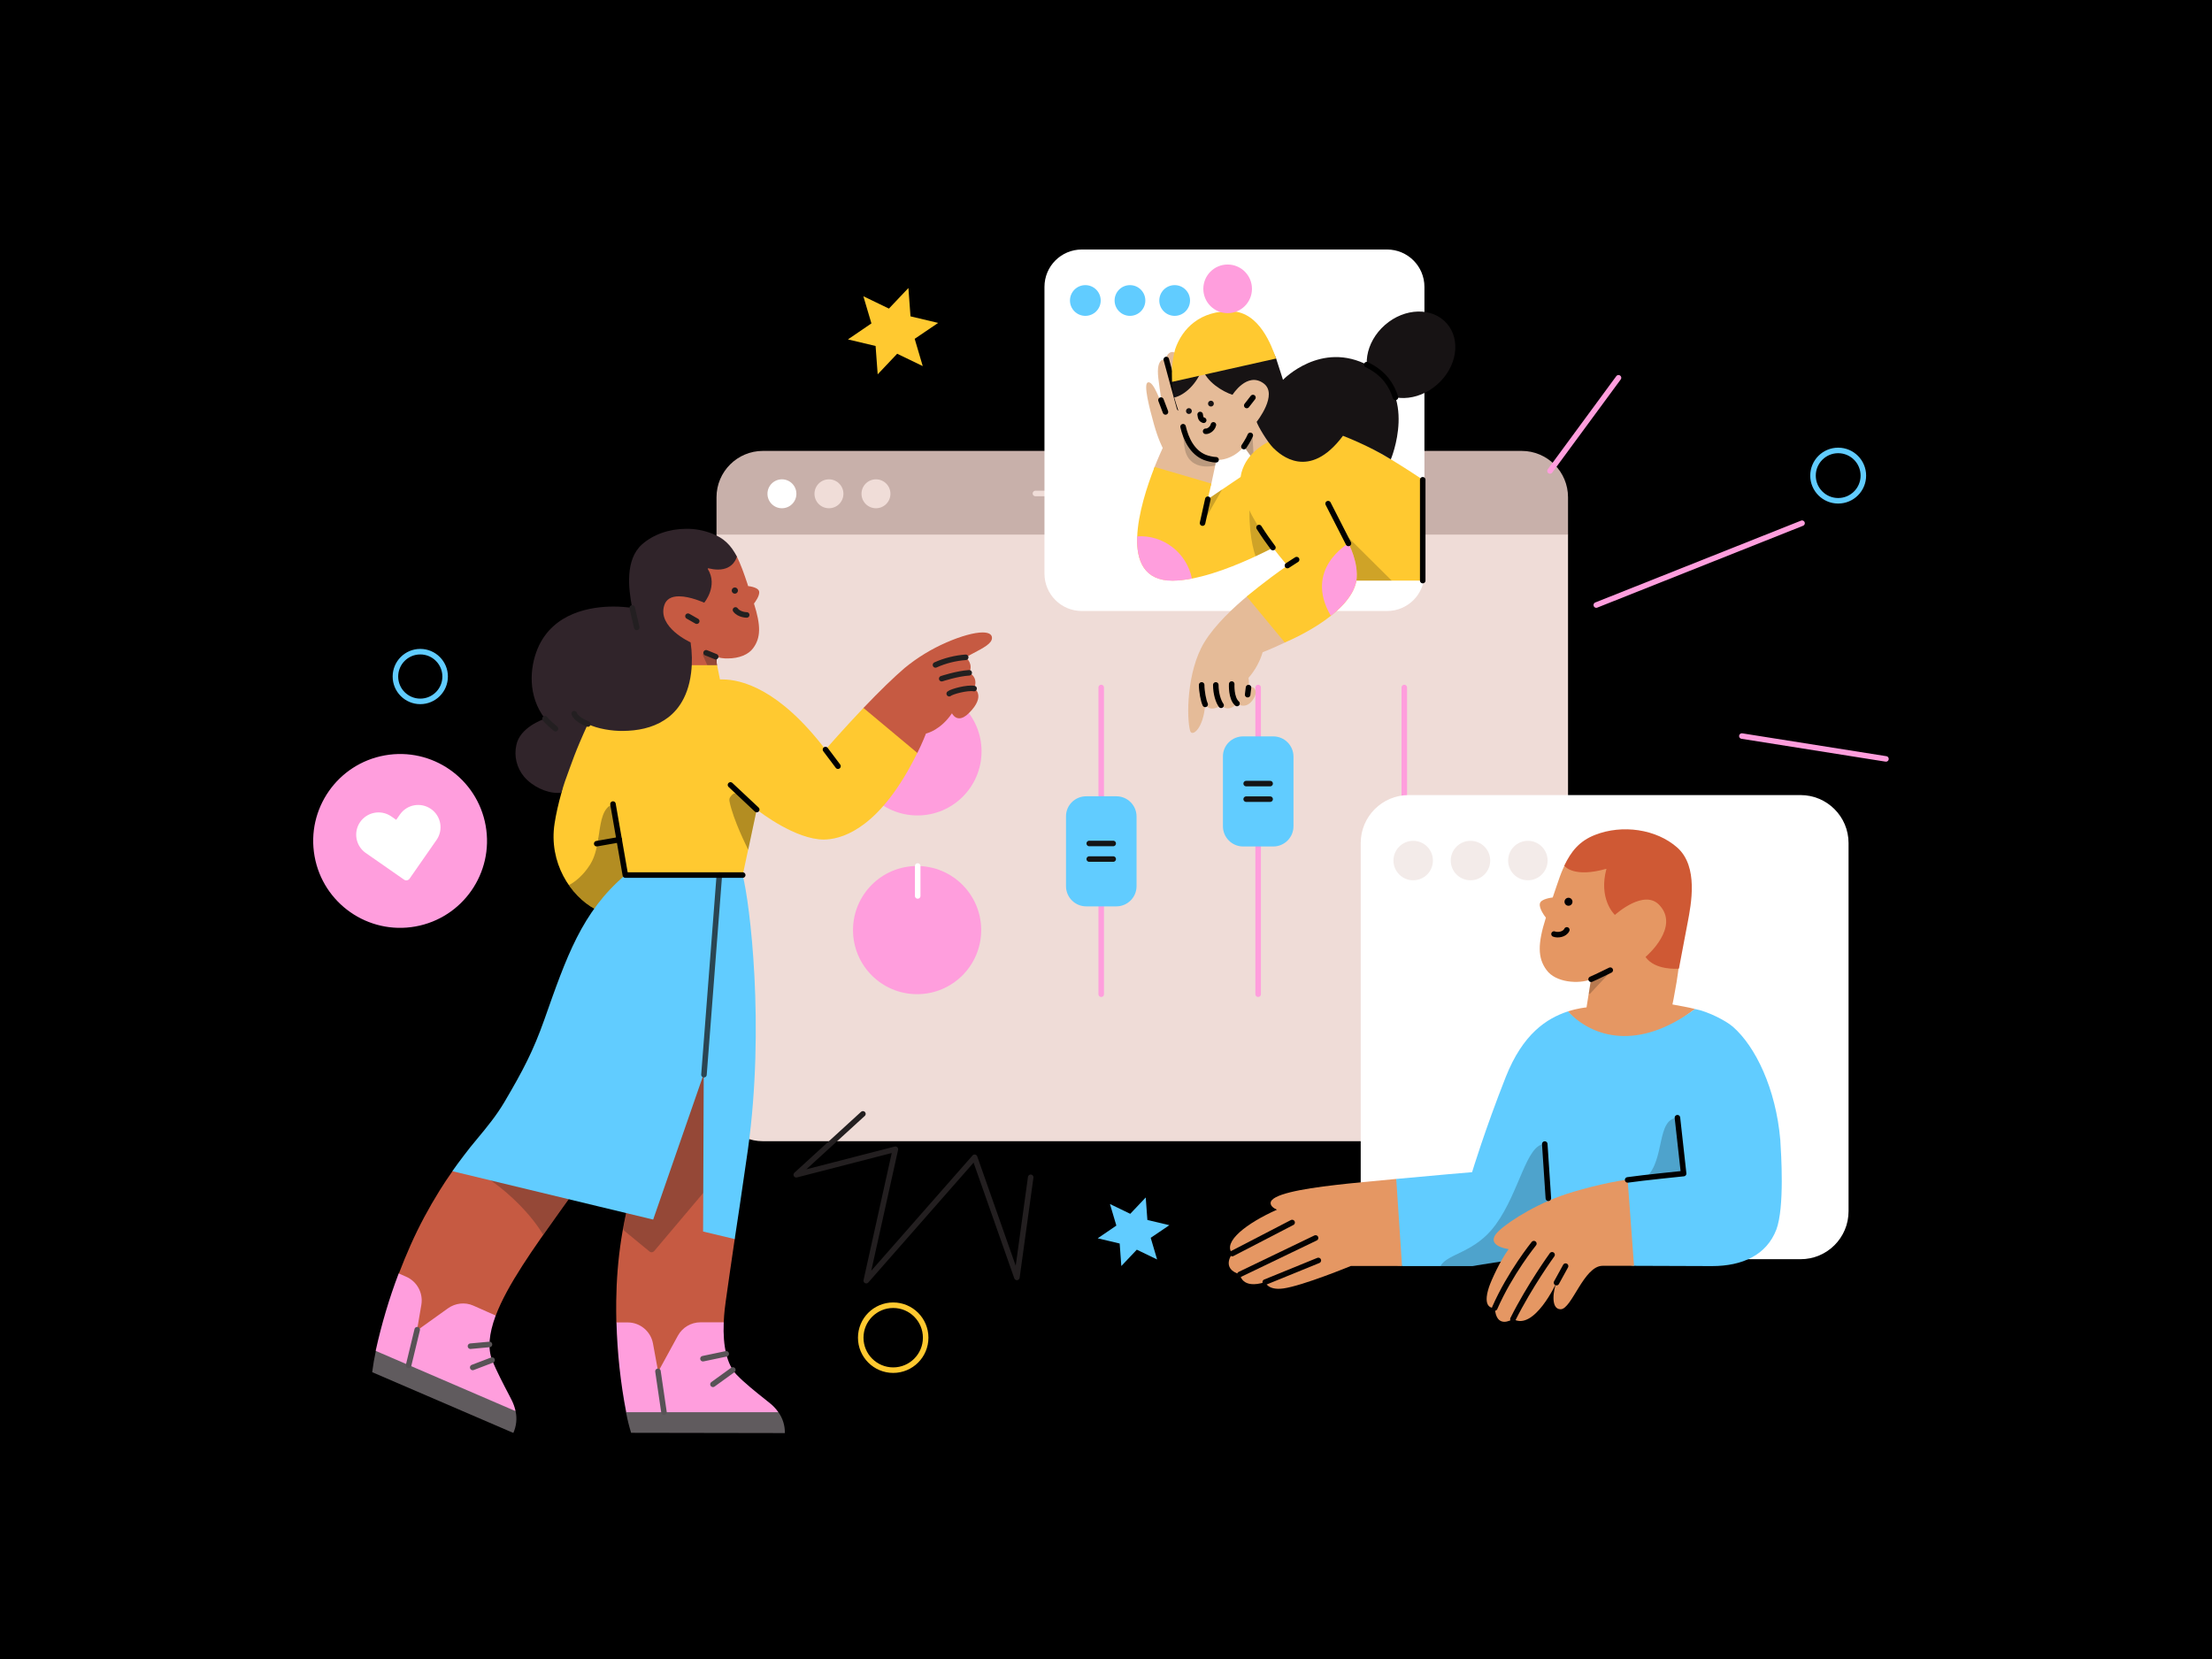 <svg xmlns="http://www.w3.org/2000/svg" height="1200" width="1600" version="1.1" xmlns:xlink="http://www.w3.org/1999/xlink" xmlns:svgjs="http://svgjs.com/svgjs"><rect fill="#00000000" width="1600" height="1200"></rect><g><path d="M646.08 991.07C659.04 991.07 669.56 980.55 669.56 967.59 669.56 954.62 659.04 944.1 646.08 944.1 633.11 944.1 622.59 954.62 622.59 967.59 622.59 980.55 633.11 991.07 646.08 991.07Z" stroke="#ffc930" stroke-width="4" stroke-linecap="round" stroke-linejoin="round" opacity="1" fill="none"></path></g><g><path d="M829.94 882.44L845.83 886.21 832.34 895.35 836.97 911.01 822.29 903.93 811.09 915.75 809.89 899.47 794 895.7 807.49 886.5 802.86 870.9 817.54 877.98 828.74 866.16 829.94 882.44Z" fill="#61ccff" opacity="1" stroke-width="4" stroke="none"></path></g><g><path d="M304 507.33C313.93 507.33 321.98 499.28 321.98 489.35 321.98 479.42 313.93 471.37 304 471.37 294.07 471.37 286.02 479.42 286.02 489.35 286.02 499.28 294.07 507.33 304 507.33Z" stroke="#61ccff" stroke-width="4" stroke-linecap="round" stroke-linejoin="round" opacity="1" fill="none"></path></g><g><path d="M1329.61 362.23C1339.67 362.23 1347.82 354.08 1347.82 344.02 1347.82 333.97 1339.67 325.81 1329.61 325.81 1319.55 325.81 1311.4 333.97 1311.4 344.02 1311.4 354.08 1319.55 362.23 1329.61 362.23Z" stroke="#61ccff" stroke-width="4" stroke-linecap="round" stroke-linejoin="round" opacity="1" fill="none"></path></g><g><path d="M658.59 228.82L678.6 233.57 661.62 245.08 667.44 264.8 648.95 255.87 634.85 270.77 633.34 250.26 613.34 245.51 630.32 233.93 624.49 214.29 642.98 223.21 657.08 208.32 658.59 228.82Z" fill="#ffc930" opacity="1" stroke-width="4" stroke="none"></path></g><g><path d="M551.84 336.91L1100.64 339.23C1119.18 339.23 1124.26 341.17 1124.26 359.71L1134.2 386.7V791.91C1134.2 810.44 1119.18 825.47 1100.64 825.47H551.84C533.3 825.47 518.27 810.44 518.27 791.91V386.7L527.32 359.71C527.32 341.17 533.3 336.91 551.84 336.91Z" fill="#efdcd7" opacity="1" stroke-width="4" stroke="none"></path><path d="M551.84 326.15H1100.64C1119.18 326.15 1134.2 341.17 1134.2 359.71V386.7H518.27V359.71C518.27 341.17 533.3 326.15 551.84 326.15Z" fill="#c8b0aa" opacity="1" stroke-width="4" stroke="none"></path><path d="M565.59 367.63C571.37 367.63 576.05 362.95 576.05 357.17 576.05 351.39 571.37 346.71 565.59 346.71 559.81 346.71 555.13 351.39 555.13 357.17 555.13 362.95 559.81 367.63 565.59 367.63Z" fill="#ffffff" opacity="1" stroke-width="4" stroke="none"></path><path d="M599.6 367.63C605.38 367.63 610.07 362.95 610.07 357.17 610.07 351.39 605.38 346.71 599.6 346.71 593.82 346.71 589.14 351.39 589.14 357.17 589.14 362.95 593.82 367.63 599.6 367.63Z" fill="#f0ddd8" opacity="1" stroke-width="4" stroke="none"></path><path d="M633.61 367.63C639.39 367.63 644.08 362.95 644.08 357.17 644.08 351.39 639.39 346.71 633.61 346.71 627.83 346.71 623.15 351.39 623.15 357.17 623.15 362.95 627.83 367.63 633.61 367.63Z" fill="#f0ddd8" opacity="1" stroke-width="4" stroke="none"></path><path d="M748.95 356.95H903.6" stroke="#f0ddd8" stroke-width="4" stroke-linecap="round" stroke-linejoin="round" opacity="1" fill="none"></path></g><g><path d="M796.54 497.3V719.12" stroke="#ff9edd" stroke-width="4" stroke-linecap="round" stroke-linejoin="round" opacity="1" fill="none"></path><path d="M785.71 575.97H807.46C815.6 575.97 822.1 582.56 822.1 590.62V640.96C822.1 649.1 815.52 655.6 807.46 655.6H785.71C777.57 655.6 771.07 649.02 771.07 640.96V590.62C770.98 582.47 777.57 575.97 785.71 575.97Z" fill="#61ccff" opacity="1" stroke-width="4" stroke="none"></path><path d="M805.21 610.11H787.88" stroke="#141515" stroke-width="4" stroke-linecap="round" stroke-linejoin="round" opacity="1" fill="none"></path><path d="M805.21 621.38H787.88" stroke="#141515" stroke-width="4" stroke-linecap="round" stroke-linejoin="round" opacity="1" fill="none"></path><path d="M910.05 497.3V719.12" stroke="#ff9edd" stroke-width="4" stroke-linecap="round" stroke-linejoin="round" opacity="1" fill="none"></path><path d="M899.22 532.65H920.97C929.11 532.65 935.61 539.23 935.61 547.29V597.64C935.61 605.78 929.03 612.28 920.97 612.28H899.22C891.08 612.28 884.58 605.69 884.58 597.64V547.29C884.49 539.15 891.08 532.65 899.22 532.65Z" fill="#61ccff" opacity="1" stroke-width="4" stroke="none"></path><path d="M918.72 566.79H901.39" stroke="#141515" stroke-width="4" stroke-linecap="round" stroke-linejoin="round" opacity="1" fill="none"></path><path d="M918.72 578.05H901.39" stroke="#141515" stroke-width="4" stroke-linecap="round" stroke-linejoin="round" opacity="1" fill="none"></path><path d="M1015.76 497.3V719.12" stroke="#ff9edd" stroke-width="4" stroke-linecap="round" stroke-linejoin="round" opacity="1" fill="none"></path><path d="M1004.93 614.1H1026.68C1034.82 614.1 1041.32 620.68 1041.32 628.74V679.08C1041.32 687.23 1034.74 693.73 1026.68 693.73H1004.93C996.79 693.73 990.29 687.14 990.29 679.08V628.74C990.2 620.6 996.79 614.1 1004.93 614.1Z" fill="#61ccff" opacity="1" stroke-width="4" stroke="none"></path><path d="M1024.43 648.24H1007.1" stroke="#141515" stroke-width="4" stroke-linecap="round" stroke-linejoin="round" opacity="1" fill="none"></path><path d="M1024.43 659.5H1007.1" stroke="#141515" stroke-width="4" stroke-linecap="round" stroke-linejoin="round" opacity="1" fill="none"></path><path d="M663.62 589.84C689.23 589.84 709.98 569.08 709.98 543.48 709.98 517.88 689.23 497.12 663.62 497.12 638.02 497.12 617.27 517.88 617.27 543.48 617.27 569.08 638.02 589.84 663.62 589.84Z" fill="#ff9edd" opacity="1" stroke-width="4" stroke="none"></path><path d="M663.62 498.16V519.83" stroke="#ffffff" stroke-width="4" stroke-linecap="round" stroke-linejoin="round" opacity="1" fill="none"></path><path d="M663.36 719.12C688.97 719.12 709.72 698.36 709.72 672.76 709.72 647.15 688.97 626.4 663.36 626.4 637.76 626.4 617.01 647.15 617.01 672.76 617.01 698.36 637.76 719.12 663.36 719.12Z" fill="#ff9edd" opacity="1" stroke-width="4" stroke="none"></path><path d="M663.8 626.4V648.06" stroke="#ffffff" stroke-width="4" stroke-linecap="round" stroke-linejoin="round" opacity="1" fill="none"></path></g><g><path d="M624.17 805.7L575.97 849.73 647.67 831.26 626.58 926.33 704.97 837.08 735.55 923.99 745.53 851.58" stroke="#231f20" stroke-width="4" stroke-linecap="round" stroke-linejoin="round" opacity="1" fill="none"></path></g><g><path d="M300.48 670.15C334.65 664.03 357.4 631.37 351.29 597.19 345.17 563.02 312.51 540.27 278.34 546.38 244.16 552.5 221.41 585.16 227.53 619.34 233.64 653.51 266.3 676.26 300.48 670.15Z" fill="#ff9edd" opacity="1" stroke-width="4" stroke="none"></path><path d="M311.75 585.16C304.4 580.04 294.37 581.83 289.25 589.18L286.58 593.01 282.75 590.34C275.34 585.42 265.35 587.4 260.34 594.82 255.56 602.01 257.29 611.68 264.26 616.77L268.1 619.44 292.27 636.28C293.55 637.17 295.36 636.85 296.25 635.57L313.09 611.39 315.76 607.56C320.8 600.32 319.1 590.27 311.75 585.16Z" fill="#ffffff" opacity="1" stroke-width="4" stroke="none"></path></g><g><path d="M1003.3 180.47H782.53C767.58 180.47 755.49 192.55 755.49 207.5V414.92C755.49 429.87 767.58 441.96 782.53 441.96H1003.3C1018.25 441.96 1030.33 429.87 1030.33 414.92V207.5C1030.33 192.55 1018.2 180.47 1003.3 180.47Z" fill="#ffffff" opacity="1" stroke-width="4" stroke="none"></path><path d="M785.06 228.47C791.2 228.47 796.17 223.5 796.17 217.36 796.17 211.22 791.2 206.24 785.06 206.24 778.92 206.24 773.94 211.22 773.94 217.36 773.94 223.5 778.92 228.47 785.06 228.47Z" fill="#61ccff" opacity="1" stroke-width="4" stroke="none"></path><path d="M817.34 228.47C823.48 228.47 828.45 223.5 828.45 217.36 828.45 211.22 823.48 206.24 817.34 206.24 811.2 206.24 806.22 211.22 806.22 217.36 806.22 223.5 811.2 228.47 817.34 228.47Z" fill="#61ccff" opacity="1" stroke-width="4" stroke="none"></path><path d="M849.66 228.47C855.8 228.47 860.78 223.5 860.78 217.36 860.78 211.22 855.8 206.24 849.66 206.24 843.52 206.24 838.55 211.22 838.55 217.36 838.55 223.5 843.52 228.47 849.66 228.47Z" fill="#61ccff" opacity="1" stroke-width="4" stroke="none"></path></g><g><path d="M882.62 307.37C881.34 284.98 878.65 271.55 874.94 271.55 870.46 271.55 869.83 281.14 869.83 281.14 869.83 281.14 865.35 255.56 860.23 254.28 855.24 253.06 854.47 261.95 854.47 261.95 849.74 249.1 842.96 256.2 843.6 260.03 843.6 260.03 835.92 257.47 837.84 273.47 839.12 284.28 840.4 290.74 840.4 290.74 839.76 293.3 834.64 274.75 830.17 276.66 827.03 278.01 831.25 294.64 834.64 306.73 837.84 318.24 841.04 324 841.04 324 841.04 324 837.78 330.97 834.52 339.29L875.84 351.51C879.8 333.91 883.13 316.13 882.62 307.37Z" fill="#e5bb98" opacity="1" stroke-width="4" stroke="none"></path><path d="M843.6 260.03L853.19 295.21" stroke="#000000" stroke-width="4" stroke-linecap="round" stroke-linejoin="round" opacity="1" fill="none"></path><path d="M839.76 289.39L843.02 297.97" stroke="#000000" stroke-width="4" stroke-linecap="round" stroke-linejoin="round" opacity="1" fill="none"></path><path d="M913.32 334.23L873.6 361.1C874.49 357.26 875.39 353.49 876.22 349.78L835.16 337.75C824.73 364.23 807.65 419.95 848.08 419.95 882.62 419.95 936.99 387.33 936.99 387.33L913.32 334.23Z" fill="#ffc930" opacity="1" stroke-width="4" stroke="none"></path><path d="M884.03 354L873.6 361.1 869.38 379.59 884.03 354Z" fill="#0f0d07" opacity="0.2" stroke-width="4" stroke="none"></path><path d="M822.55 387.97C821.85 405.56 827.54 420.08 848.08 420.08 852.81 420.01 857.54 419.37 862.15 418.48 858.31 399.48 841.04 386.69 822.55 387.97Z" fill="#ff9edd" opacity="1" stroke-width="4" stroke="none"></path><path d="M873.66 361.1L869.83 378.37" stroke="#000000" stroke-width="4" stroke-linecap="round" stroke-linejoin="round" opacity="1" fill="none"></path><path d="M882.62 307.37C881.34 284.98 858.89 276.73 855.82 288.56 855.56 303.15 855.18 316.84 857.29 325.98 861.19 341.4 878.97 336.79 878.97 336.79 881.47 324.51 883 313.89 882.62 307.37Z" fill="#151414" opacity="0.2" stroke-width="4" stroke="none"></path><path d="M911.15 305.71C911.15 305.71 925.8 284.15 914.79 276.22 902.96 267.65 891.13 284.02 891.13 284.02 880.89 279.54 875.26 264.96 871.42 254.72 863.81 270.01 859.65 283.64 849.36 286.84L849.16 286.9C851.34 294.58 854.22 302.06 855.75 308.65 857.8 317.6 865.35 329.5 873.79 331.87 884.15 334.81 894 330.08 899.76 323.04L906.93 332.96 921.32 322.98 921.64 322.78C915.63 316.64 912.04 308.78 911.15 305.71Z" fill="#e5bb98" opacity="1" stroke-width="4" stroke="none"></path><path d="M904.75 354.51C902.13 376.45 905.13 393.72 908.2 402.36 924.71 394.68 936.99 387.33 936.99 387.33L904.75 354.51Z" fill="#0f0d07" opacity="0.2" stroke-width="4" stroke="none"></path><path d="M899.7 322.98L906.93 332.96 905.9 313.38C903.34 318.56 899.7 322.98 899.7 322.98Z" fill="#151414" opacity="0.2" stroke-width="4" stroke="none"></path><path d="M871.04 464.73C858.31 485.83 858.18 519.29 860.87 528.69 862.15 533.17 870.46 527.41 871.74 509.5 875.58 515.9 883.26 510.14 883.26 510.14 889.02 515.9 894.77 508.86 894.77 508.86 894.77 508.86 900.47 513.47 905.65 506.94 910.76 500.55 907.57 495.43 903.09 497.35 903.47 495.05 903.47 492.62 903.09 490.31 907.76 484.94 911.28 478.61 913.32 471.76 913.32 471.76 918.63 469.84 930.15 464.41L902.83 430.63C892.92 438.82 878.59 452.12 871.04 464.73Z" fill="#e5bb98" opacity="1" stroke-width="4" stroke="none"></path><path d="M983.05 319.52C952.34 304.81 905.65 313.13 897.97 341.91 891.83 364.87 931.23 409.08 931.23 409.08 914.6 420.59 901.81 431.46 901.81 431.46L929.31 464.73C929.31 464.73 976.65 445.54 981.13 419.95H1030.57V347.99C1030.57 347.99 1002.94 329.05 983.05 319.52Z" fill="#ffc930" opacity="1" stroke-width="4" stroke="none"></path><path d="M971.08 384.64C982.47 404.09 981.57 415.98 981.13 419.95H1006.65L971.08 384.64Z" fill="#0f0d07" opacity="0.2" stroke-width="4" stroke="none"></path><path d="M1039.5 278.19C1053.81 265.68 1056.95 245.88 1046.53 233.97 1036.11 222.06 1016.07 222.54 1001.77 235.06 987.46 247.57 984.31 267.37 994.73 279.29 1005.15 291.2 1025.2 290.71 1039.5 278.19Z" fill="#171314" opacity="1" stroke-width="4" stroke="none"></path><path d="M990.08 264.51C955.54 245.96 928.03 274.75 928.03 274.75L923.11 259.46C923.11 259.46 913.19 232.72 888.95 235.02 855.69 238.22 847.31 259.27 847.82 276.28 848.14 281.65 848.2 283.38 849.36 287.54 856.9 285.81 865.8 277.75 869.76 266.24 872.19 276.02 884.67 283.45 891.51 285.56 891.51 285.56 902.06 268.67 913.9 277.24 924.9 285.17 908.97 305.13 908.97 305.13 909.87 308.2 916.78 319.78 920.93 323.94 926.05 329.05 946.9 347.99 971.4 315.24 971.4 315.24 989.44 321.95 1006.01 332.25 1006.07 332.32 1026.22 283.89 990.08 264.51Z" fill="#171314" opacity="1" stroke-width="4" stroke="none"></path><path d="M891.13 225.17C868.29 224.4 855.11 237.52 850 252.68 847.69 261.82 847.44 267.07 847.76 276.22L923.05 259.33C919.78 250.18 911.08 225.94 891.13 225.17Z" fill="#ffc930" opacity="1" stroke-width="4" stroke="none"></path><path d="M887.99 226.51C897.71 226.51 905.58 218.64 905.58 208.92 905.58 199.21 897.71 191.33 887.99 191.33 878.28 191.33 870.4 199.21 870.4 208.92 870.4 218.64 878.28 226.51 887.99 226.51Z" fill="#ff9edd" opacity="1" stroke-width="4" stroke="none"></path><path d="M975.37 393.08C975.37 393.08 942.75 411.51 962.64 445.47 971.66 438.31 979.46 429.61 981.13 419.95 983.05 407.16 975.37 393.08 975.37 393.08Z" fill="#ff9edd" opacity="1" stroke-width="4" stroke="none"></path><path d="M975.37 393.08L960.66 364.3" stroke="#000000" stroke-width="4" stroke-linecap="round" stroke-linejoin="round" opacity="1" fill="none"></path><path d="M910.7 381.57C914.09 386.94 917.54 391.87 920.74 396.09" stroke="#000000" stroke-width="4" stroke-linecap="round" stroke-linejoin="round" opacity="1" fill="none"></path><path d="M901.81 293.3L906.29 287.54" stroke="#000000" stroke-width="4" stroke-linecap="round" stroke-linejoin="round" opacity="1" fill="none"></path><path d="M899.76 323.04C899.76 323.04 903.09 318.11 904.37 314.92" stroke="#000000" stroke-width="4" stroke-linecap="round" stroke-linejoin="round" opacity="1" fill="none"></path><path d="M855.75 308.65C857.8 317.6 862.41 327.2 871.49 330.84 873.41 331.61 877.31 332.57 879.61 332.57" stroke="#000000" stroke-width="4" stroke-linecap="round" stroke-linejoin="round" opacity="1" fill="none"></path><path d="M1009.4 287.41C1006.59 278.58 1001.34 270.59 990.66 264.83 990.15 264.51 989.12 264 988.61 263.74" stroke="#000000" stroke-width="4" stroke-linecap="round" stroke-linejoin="round" opacity="1" fill="none"></path><path d="M931.23 409.08L937.89 404.79" stroke="#000000" stroke-width="4" stroke-linecap="round" stroke-linejoin="round" opacity="1" fill="none"></path><path d="M894.77 508.86C890.29 505.02 890.93 494.79 890.93 494.79" stroke="#000000" stroke-width="4" stroke-linecap="round" stroke-linejoin="round" opacity="1" fill="none"></path><path d="M883.26 510.14C881.34 507.58 879.42 501.83 879.42 495.43" stroke="#000000" stroke-width="4" stroke-linecap="round" stroke-linejoin="round" opacity="1" fill="none"></path><path d="M871.74 509.5C870.46 506.94 869.19 499.91 869.19 495.43" stroke="#000000" stroke-width="4" stroke-linecap="round" stroke-linejoin="round" opacity="1" fill="none"></path><path d="M903.09 497.35L902.45 502.47" stroke="#000000" stroke-width="4" stroke-linecap="round" stroke-linejoin="round" opacity="1" fill="none"></path><path d="M868.1 299.82L868.42 301.68C868.61 302.7 869.38 303.59 870.4 303.91L870.66 303.98" stroke="#000000" stroke-width="4" stroke-linecap="round" stroke-linejoin="round" opacity="1" fill="none"></path><path d="M872.06 311.97C873.47 312.17 876.86 310.69 877.69 307.3" stroke="#000000" stroke-width="4" stroke-linecap="round" stroke-linejoin="round" opacity="1" fill="none"></path><path d="M875.9 294.06C877.07 294.06 878.01 293.12 878.01 291.95 878.01 290.79 877.07 289.84 875.9 289.84 874.73 289.84 873.79 290.79 873.79 291.95 873.79 293.12 874.73 294.06 875.9 294.06Z" fill="#171314" opacity="1" stroke-width="4" stroke="none"></path><path d="M859.97 299.44C861.14 299.44 862.09 298.49 862.09 297.33 862.09 296.16 861.14 295.21 859.97 295.21 858.81 295.21 857.86 296.16 857.86 297.33 857.86 298.49 858.81 299.44 859.97 299.44Z" fill="#171314" opacity="1" stroke-width="4" stroke="none"></path><path d="M1029.1 347.03V419.95" stroke="#000000" stroke-width="4" stroke-linecap="round" stroke-linejoin="round" opacity="1" fill="none"></path></g><g><path d="M1302.4 575.1H1018.96C999.76 575.1 984.24 590.62 984.24 609.81L984.24 876.11C984.24 895.31 999.76 910.82 1018.96 910.82H1302.4C1321.59 910.82 1337.11 895.31 1337.11 876.11L1337.11 609.81C1337.11 590.62 1321.53 575.1 1302.4 575.1Z" fill="#ffffff" opacity="1" stroke-width="4" stroke="none"></path><path d="M1022.2 636.73C1030.08 636.73 1036.47 630.35 1036.47 622.46 1036.47 614.58 1030.08 608.19 1022.2 608.19 1014.31 608.19 1007.93 614.58 1007.93 622.46 1007.93 630.35 1014.31 636.73 1022.2 636.73Z" fill="#f3ebe9" opacity="1" stroke-width="4" stroke="none"></path><path d="M1063.64 636.73C1071.53 636.73 1077.91 630.35 1077.91 622.46 1077.91 614.58 1071.53 608.19 1063.64 608.19 1055.76 608.19 1049.37 614.58 1049.37 622.46 1049.37 630.35 1055.76 636.73 1063.64 636.73Z" fill="#f3ebe9" opacity="1" stroke-width="4" stroke="none"></path><path d="M1105.15 636.73C1113.03 636.73 1119.42 630.35 1119.42 622.46 1119.42 614.58 1113.03 608.19 1105.15 608.19 1097.26 608.19 1090.88 614.58 1090.88 622.46 1090.88 630.35 1097.26 636.73 1105.15 636.73Z" fill="#f3ebe9" opacity="1" stroke-width="4" stroke="none"></path></g><g><path d="M1009.94 852.76C993.19 854.36 976.73 855.85 966.65 857.05 940.32 860.04 919.07 864.13 919.07 870.22 919.07 872.11 920.87 873.81 923.66 875 901.92 884.68 884.06 898.25 891.34 906.72 891.34 906.72 882.76 917.7 896.93 921.79 896.93 921.79 897.93 932.86 915.18 927.37 915.18 927.37 916.88 933.56 928.35 931.96 942.51 929.96 977.13 915.7 977.13 915.7H1009.34L1014.13 915.8 1023.81 881.39 1009.94 852.76Z" fill="#e59763" opacity="1" stroke-width="4" stroke="none"></path><path d="M1226 729.87C1226 729.87 1226.1 729.87 1226.2 729.87 1220.71 728.47 1215.13 727.58 1209.84 726.58 1209.74 726.58 1209.74 726.48 1209.74 726.48 1209.94 725.68 1211.14 719.6 1211.63 716.5 1214.83 700.14 1216.12 680.39 1217.72 672.61 1220.21 659.05 1225.8 632.22 1210.54 618.55 1195.28 604.99 1170.54 601.59 1150.99 609.27 1132.63 616.46 1130.84 626.73 1123.16 649.07 1123.16 649.07 1123.16 649.17 1123.06 649.17 1122.36 649.27 1114.58 650.17 1113.88 653.46 1112.88 656.95 1117.67 663.14 1118.17 663.74V663.84C1112.19 682.59 1112.19 692.86 1118.57 701.54 1125.25 710.92 1142.11 711.82 1150.69 708.42 1150.79 708.42 1150.79 708.42 1150.79 708.52L1147.6 728.57C1147.6 728.57 1147.6 728.67 1147.5 728.67 1146.8 728.77 1141.21 729.27 1134.13 731.57 1134.03 731.57 1134.03 731.67 1134.13 731.77 1143.61 741.84 1156.67 757 1173.73 757.2 1188.79 757.3 1206.95 744.03 1226 729.87Z" fill="#e59763" opacity="1" stroke-width="4" stroke="none"></path><path d="M1287.74 824.63C1284.55 787.42 1269.79 757 1253.53 742.74 1248.54 738.35 1235.57 731.67 1226.2 729.87 1226.2 729.87 1226.1 729.87 1226 729.87 1184.9 760.39 1151.79 750.52 1134.13 731.57 1118.67 736.65 1101.51 747.82 1089.14 779.05 1073.98 817.45 1064.8 847.87 1064.8 847.87 1064.8 847.87 1037.17 850.17 1009.94 852.76L1014.13 915.8H1065C1065 915.8 1094.33 910.81 1114.68 908.72 1127.75 907.42 1180.91 915.4 1182.01 915.6L1238.27 915.8C1260.51 915.8 1277.77 907.72 1284.85 889.47 1290.93 873.31 1288.34 834.21 1287.74 824.63Z" fill="#61ccff" opacity="1" stroke-width="4" stroke="none"></path><path d="M1165.25 702.55L1150.09 718.81C1149.79 719.11 1149.19 718.91 1149.29 718.41L1150.79 708.63C1150.79 708.43 1150.89 708.33 1151.09 708.23 1156.57 706.14 1160.56 703.95 1164.75 701.75 1165.15 701.55 1165.55 702.15 1165.25 702.55Z" fill="#030202" opacity="0.2" stroke-width="4" stroke="none"></path><path d="M1213.33 613.16C1198.07 599.6 1173.33 596.21 1153.78 603.89 1142.41 608.28 1136.32 615.96 1131.54 626.13V626.23C1132.03 626.93 1138.72 635.01 1161.86 628.43 1161.96 628.43 1161.96 628.43 1161.96 628.53 1156.27 649.87 1167.15 660.84 1168.04 661.74H1168.14C1169.44 660.64 1189.49 642.89 1200.36 654.76 1215.03 670.52 1191.68 690.97 1190.29 692.17V692.26C1197.17 701.94 1213.13 700.74 1214.33 700.64 1214.33 700.64 1214.43 700.64 1214.43 700.54 1216.92 686.98 1219.71 673.01 1220.71 667.43 1223.3 653.76 1228.59 626.93 1213.33 613.16Z" fill="#cf5934" opacity="1" stroke-width="4" stroke="none"></path><path d="M1134.53 655.16C1136.12 655.16 1137.42 653.87 1137.42 652.27 1137.42 650.67 1136.12 649.37 1134.53 649.37 1132.93 649.37 1131.64 650.67 1131.64 652.27 1131.64 653.87 1132.93 655.16 1134.53 655.16Z" fill="#010005" opacity="1" stroke-width="4" stroke="none"></path><path d="M1081.96 885.69C1067.1 906.33 1046.95 906.63 1042.06 915.61 1042.06 915.71 1042.06 915.81 1042.16 915.81H1064.9C1065.2 915.81 1094.33 910.82 1114.58 908.73 1114.58 908.73 1114.58 908.73 1114.68 908.73L1122.06 899.95C1122.06 899.95 1122.06 899.95 1122.06 899.85L1117.37 827.63C1117.37 827.53 1117.27 827.53 1117.27 827.53 1104.01 827.73 1099.22 861.85 1081.96 885.69Z" fill="#000000" opacity="0.2" stroke-width="4" stroke="none"></path><path d="M1128.74 865.13C1106.4 873.21 1086.65 886.77 1082.16 892.46 1075.78 900.64 1088.44 903.13 1090.84 903.43 1091.04 903.43 1091.14 903.63 1091.04 903.83 1085.05 912.01 1078.77 925.88 1077.07 930.86 1071.99 946.12 1079.47 946.22 1080.96 946.02 1081.06 946.02 1081.26 946.12 1081.26 946.22 1082.26 961.19 1093.03 954.9 1094.33 954.1 1094.43 954.1 1094.53 954.1 1094.53 954.1 1109.69 962.98 1125.85 927.77 1125.85 927.77 1123.86 931.86 1121.06 947.02 1128.84 947.02 1136.92 947.02 1145.6 915.6 1159.17 915.6H1181.71C1181.81 915.6 1182.01 915.5 1181.91 915.3L1177.32 853.46C1177.32 853.36 1177.22 853.26 1177.02 853.26 1161.86 855.25 1139.52 861.14 1128.74 865.13Z" fill="#e59763" opacity="1" stroke-width="4" stroke="none"></path><path d="M1190.79 851.96C1205.75 850.76 1205.55 849.57 1217.72 848.87 1217.82 848.87 1217.82 848.77 1217.82 848.77L1213.43 808.57C1213.43 808.47 1213.33 808.47 1213.33 808.47 1197.87 809.57 1204.65 838.5 1190.69 851.76 1190.59 851.86 1190.69 851.96 1190.79 851.96Z" fill="#000000" opacity="0.2" stroke-width="4" stroke="none"></path><path d="M1133.33 672.62C1131.64 676.12 1126.55 676.61 1124.06 675.62" stroke="#030202" stroke-width="4" stroke-linecap="round" stroke-linejoin="round" opacity="1" fill="none"></path><path d="M1164.75 701.74C1164.75 701.74 1155.08 706.53 1150.89 708.32" stroke="#030202" stroke-width="4" stroke-linecap="round" stroke-linejoin="round" opacity="1" fill="none"></path><path d="M1117.37 827.53L1119.97 866.73" stroke="#000000" stroke-width="4" stroke-linecap="round" stroke-linejoin="round" opacity="1" fill="none"></path><path d="M1081.16 946.13C1092.24 920.8 1109.49 899.55 1109.49 899.55" stroke="#030202" stroke-width="4" stroke-linecap="round" stroke-linejoin="round" opacity="1" fill="none"></path><path d="M1094.33 954.2C1106.5 929.87 1122.66 907.62 1122.66 907.62" stroke="#030202" stroke-width="4" stroke-linecap="round" stroke-linejoin="round" opacity="1" fill="none"></path><path d="M1125.85 927.78L1132.43 915.81" stroke="#030202" stroke-width="4" stroke-linecap="round" stroke-linejoin="round" opacity="1" fill="none"></path><path d="M891.34 906.72L934.63 884.28" stroke="#030202" stroke-width="4" stroke-linecap="round" stroke-linejoin="round" opacity="1" fill="none"></path><path d="M896.83 921.79L951.59 895.45" stroke="#030202" stroke-width="4" stroke-linecap="round" stroke-linejoin="round" opacity="1" fill="none"></path><path d="M915.18 927.37L953.59 911.71" stroke="#030202" stroke-width="4" stroke-linecap="round" stroke-linejoin="round" opacity="1" fill="none"></path><path d="M1177.32 853.46C1188.39 851.86 1217.82 848.87 1217.82 848.87L1213.33 808.47" stroke="#000000" stroke-width="4" stroke-linecap="round" stroke-linejoin="round" opacity="1" fill="none"></path></g><g><path d="M358.57 951.67C366.7 929.7 386.69 901.85 404.41 877.08 407.21 873.1 410.1 869.21 412.82 865.33L413 865.15 330.99 845.34 327.28 847.15C323.67 852.22 320.86 856.56 317.97 861.17 310.1 873.83 303.05 886.94 296.99 900.59 294.01 907.37 291.21 914.06 288.49 921.2L294.91 971.29 358.57 951.67Z" fill="#c65a42" opacity="1" stroke-width="4" stroke="none"></path><path d="M393.11 892.9C396.9 887.57 400.7 882.23 404.41 876.99 407.21 873.01 408.48 871.29 411.28 867.41L412.91 865.05 339.58 843.72 339.4 844.08C354.77 852.4 368.6 863.34 380.27 876.27 388.77 885.76 392.65 892.81 392.74 892.9L392.92 893.17 393.11 892.9Z" fill="#222020" opacity="0.3" stroke-width="4" stroke="none"></path><path d="M517.7 475C520.5 475.9 523.49 476.35 526.47 476.26 534.61 476.26 541.48 473.46 544.82 468.76 550.34 461.25 550.43 452.48 545.37 436.57 545.91 435.85 549.8 430.87 549.07 427.71 548.62 425.9 545.91 424.54 541.12 423.91L540.67 422.37C538.13 414.78 535.78 408.09 532.98 402.57 529 394.8 517.43 396.79 508.39 393.35 502.42 391 502.78 390.73 496.45 390.82 484.25 390.82 479.45 388.56 471.41 395.79 458.57 407.37 460.38 426.71 462.64 438.56L464.72 440.1C465.8 447.06 463.72 469.66 466.52 483.59V483.77L516.89 486.57 518.69 481.15 517.7 475Z" fill="#c65a42" opacity="1" stroke-width="4" stroke="none"></path><path d="M517.7 475L510.74 472.19C510.47 472.1 510.29 472.01 510.01 472.01 509.47 472.01 508.93 472.28 508.66 472.74 508.39 473.19 508.3 473.73 508.57 474.27L513.18 484.76 518.69 481.15 517.7 475Z" fill="#222020" opacity="0.3" stroke-width="4" stroke="none"></path><path d="M523.49 956.65C523.76 949.68 524.57 943.9 524.93 941.37 526.65 929.25 528.73 914.42 531.44 896.25L514.08 747.97 454.14 871.47C452.6 878.35 450.25 890.28 449.34 896.52 447.08 911.26 445.91 926.09 445.73 941 445.73 946.07 445.64 951.22 445.82 956.47L475.11 1008.37 523.49 956.65Z" fill="#c65a42" opacity="1" stroke-width="4" stroke="none"></path><path d="M520.41 847.69L514.53 756.74C514.35 754.38 511.19 753.75 510.19 755.83L454.23 871.29C454.14 871.47 454.05 871.66 454.05 871.84 453.68 873.46 453.32 875.36 452.96 877.44 452.24 880.88 451.51 884.77 450.88 888.2 450.7 889.02 451.06 889.83 451.7 890.37L469.87 905.29C470.86 906.1 472.31 905.92 473.12 905.02L520.05 849.41C520.32 848.87 520.5 848.24 520.41 847.69Z" fill="#222020" opacity="0.3" stroke-width="4" stroke="none"></path><path d="M562.55 1022.38L563 1021.48C561.28 1019.03 559.38 1016.95 557.12 1015.15 555.95 1014.24 554.59 1013.07 552.96 1011.8 546.81 1006.92 538.4 1000.23 532.71 994.26 525.93 987.03 522.76 974 523.49 956.64V956.46H506.67C499.89 956.46 493.65 960.16 490.39 966.04L476.2 992C476.11 992.09 476.02 992.09 476.02 992L472.31 971.74C470.68 962.97 463 956.55 454.05 956.55H445.91V956.73C446.54 978.61 448.8 1000.14 452.96 1021.57 452.96 1021.57 452.96 1021.57 452.96 1021.66L453.59 1022.38H453.68 562.55Z" fill="#ff9edd" opacity="1" stroke-width="4" stroke="none"></path><path d="M663.54 544.62C667.43 536.84 669.42 531.42 669.78 530.6 670.87 530.33 680.36 527.98 688.59 515.96 689.04 516.86 690.76 519.57 693.83 519.57 696 519.57 698.35 518.31 700.97 515.68 707.21 509.45 708.03 505.02 707.57 502.39 707.3 500.49 706.22 498.96 704.59 498.05 705.77 495.16 705.86 492.63 704.86 490.46 704.14 488.83 702.78 487.47 701.06 486.66 704.05 480.51 699.62 476.35 698.53 475.45 700.16 474.64 701.61 473.82 703.05 473.01 711.82 468.4 717.52 465.41 717.52 461.43 717.52 459.63 716.34 457.46 710.74 457.46 704.68 457.46 694.92 460.17 684.61 464.69 673.76 469.39 663.54 475.63 654.41 483.13 646.36 490.01 636.51 499.59 624.57 512.07L624.66 513.88 661.55 545.25 663.54 544.62Z" fill="#c65a42" opacity="1" stroke-width="4" stroke="none"></path><path d="M430.72 657.73C440.75 642.72 451.6 634.94 452.42 634.31L536.96 633.68 537.23 632.96 547.36 585.58C550.07 587.66 575.48 607.28 596 607.28 596.63 607.28 597.27 607.28 597.9 607.19 611.28 606.37 637.59 597.24 663.45 544.71L663.54 544.62 624.57 512.07 624.48 512.16C610.47 526.9 598.53 540.55 597.09 542.18 563.45 498.05 535.96 491.45 522.58 491.45 522.22 491.45 521.86 491.45 521.59 491.45H521.04C520.95 491.45 520.86 491.45 520.77 491.45L518.69 481.15H465.08C465.08 481.15 466.25 487.02 466.52 488.29 464.53 488.56 447.9 491.45 436.41 504.11 431.35 509.54 413.72 516.68 406.76 534.58 402.51 545.25 408.93 563.42 406.13 573.37 403.86 581.42 402.15 589.01 401.15 595.61 396.72 623.82 412.64 648.15 430.54 657.64L430.72 657.73Z" fill="#ffc930" opacity="1" stroke-width="4" stroke="none"></path><path d="M452.42 634.31L452.33 632.96 443.38 581.6C436.05 584.22 434.7 593.44 433.25 603.3 432.07 610.98 430.9 618.85 427.01 625.09 419.87 636.57 411.46 640.19 411.46 640.19 416.7 647.69 423.39 653.84 430.45 657.55 430.45 657.55 452.24 634.4 452.42 634.31Z" fill="#000000" opacity="0.3" stroke-width="4" stroke="none"></path><path d="M403.59 573.55C404.95 573.55 406.03 573.37 406.03 573.37 406.03 573.37 408.02 566.95 408.57 565.41 413.99 550.59 415.71 544.53 425.2 523.73 432.26 527.17 442.65 528.8 450.52 528.7 461.1 528.61 471.59 526.63 480.45 520.93 487.95 516.23 497.45 506.55 499.89 486.66 500.79 479.34 500.61 471.92 499.53 464.69L499.44 464.6C499.44 464.6 475.2 453.66 480.54 437.66 481.89 433.5 485.51 431.33 491.12 431.33 499.34 431.33 509.38 435.94 509.38 435.94 509.47 435.85 519.51 423.82 512 411.62 511.82 411.34 512.09 410.98 512.36 411.07 514.72 411.62 516.98 411.98 519.42 411.98 530.9 411.98 532.98 402.66 532.98 402.66V402.57C528.64 394.07 523.21 389.01 514.99 385.94 509.02 383.59 502.69 382.41 496.36 382.5 484.15 382.5 472.49 386.57 464.35 393.8 452.15 404.83 454.5 425.27 457.21 439.46L457.3 439.73C452.78 439.1 448.26 438.74 443.74 438.74 428.01 438.74 399.98 442.72 388.86 469.21 383.16 482.95 381.53 503.39 394.19 519.84 392.02 520.57 376.02 526.35 373.48 538.92 371.68 546.97 373.76 555.38 379 561.71 384.97 568.76 394.82 573.55 403.59 573.55Z" fill="#30242a" opacity="1" stroke-width="4" stroke="none"></path><path d="M531.44 896.25C532.62 888.29 533.79 880.43 534.97 872.83 537.5 855.65 539.85 839.74 541.03 831.24 553.32 742 542.47 653.57 537.23 633.14V632.96H452.33 452.24C420.77 659.72 409.74 692.18 393.65 737.75 385.69 760.17 378.37 774.19 364.9 797.06 359.02 807.01 352.15 815.33 345.46 823.37 341.84 827.71 338.49 831.78 335.42 835.94 332.35 840.01 329.63 843.63 327.19 847.15L472.4 882.14C472.49 882.14 472.49 882.14 472.49 882.05L508.84 777.35C508.84 777.26 509.02 777.26 509.02 777.35L508.57 890.73C508.57 890.82 508.57 890.82 508.66 890.82L531.44 896.25Z" fill="#61ccff" opacity="1" stroke-width="4" stroke="none"></path><path d="M509.2 777.35L520.32 632.96" stroke="#2a4552" stroke-width="4" stroke-linecap="round" stroke-linejoin="round" opacity="1" fill="none"></path><path d="M567.7 1036.58V1036.39C567.79 1031.06 566.16 1025.91 563.09 1021.57L563 1021.48H452.87V1021.66C453.77 1026.63 455.04 1031.6 456.49 1036.39L567.7 1036.58Z" fill="#605b5e" opacity="1" stroke-width="4" stroke="none"></path><path d="M371.31 1036.48C373.48 1031.6 374.12 1026.09 372.94 1020.75L372.4 1020.21 272.58 976.8 271.86 977.16C270.77 982.14 269.87 987.3 269.23 992.45V992.54L371.31 1036.48Z" fill="#605b5e" opacity="1" stroke-width="4" stroke="none"></path><path d="M372.58 1020.57C372.76 1020.66 372.94 1020.48 372.85 1020.3 372.22 1017.68 371.31 1015.06 370.05 1012.61 369.51 1011.53 368.78 1010.17 368.06 1008.73 364.53 1001.95 359.11 991.73 355.94 983.68 352.78 975.45 353.59 965.06 358.48 951.76 358.48 951.67 358.48 951.58 358.39 951.49L342.29 944.35C336.32 941.73 329.36 942.54 324.03 946.34L302.06 962.07C301.88 962.16 301.69 962.07 301.69 961.89L304.77 943.81C306.22 935.31 301.69 926.9 293.74 923.46L288.4 921.11 288.31 921.29C281.44 939.38 275.93 958 271.77 976.9 271.77 976.99 271.77 977.08 271.86 977.17L372.58 1020.57Z" fill="#ff9edd" opacity="1" stroke-width="4" stroke="none"></path><path d="M525.29 979.25L508.48 982.78" stroke="#585356" stroke-width="4" stroke-linecap="round" stroke-linejoin="round" opacity="1" fill="none"></path><path d="M530.09 990.91L515.71 1001.31" stroke="#585356" stroke-width="4" stroke-linecap="round" stroke-linejoin="round" opacity="1" fill="none"></path><path d="M475.93 991.91L480.27 1021.48" stroke="#585356" stroke-width="4" stroke-linecap="round" stroke-linejoin="round" opacity="1" fill="none"></path><path d="M301.78 961.8L295.55 987.57" stroke="#585356" stroke-width="4" stroke-linecap="round" stroke-linejoin="round" opacity="1" fill="none"></path><path d="M354.05 972.47L340.3 973.74" stroke="#585356" stroke-width="4" stroke-linecap="round" stroke-linejoin="round" opacity="1" fill="none"></path><path d="M355.94 983.77L341.93 989.11" stroke="#585356" stroke-width="4" stroke-linecap="round" stroke-linejoin="round" opacity="1" fill="none"></path><path d="M443.38 581.6L452.33 632.96H537.23" stroke="#000000" stroke-width="4" stroke-linecap="round" stroke-linejoin="round" opacity="1" fill="none"></path><path d="M431.62 610.26L447.99 607.37" stroke="#000000" stroke-width="4" stroke-linecap="round" stroke-linejoin="round" opacity="1" fill="none"></path><path d="M597.09 542.18L606.13 554.2" stroke="#000000" stroke-width="4" stroke-linecap="round" stroke-linejoin="round" opacity="1" fill="none"></path><path d="M547.36 585.58L528.37 567.76" stroke="#000000" stroke-width="4" stroke-linecap="round" stroke-linejoin="round" opacity="1" fill="none"></path><path d="M698.53 475.44C691.12 475.98 683.43 477.88 676.65 480.96" stroke="#222020" stroke-width="4" stroke-linecap="round" stroke-linejoin="round" opacity="1" fill="none"></path><path d="M701.06 486.66C692.29 487.2 681.17 490.91 681.17 490.91" stroke="#222020" stroke-width="4" stroke-linecap="round" stroke-linejoin="round" opacity="1" fill="none"></path><path d="M704.59 498.05C699.62 497.15 688.32 500.22 686.6 501.76" stroke="#222020" stroke-width="4" stroke-linecap="round" stroke-linejoin="round" opacity="1" fill="none"></path><path d="M517.7 475C513.18 473.1 510.74 472.19 510.74 472.19" stroke="#222020" stroke-width="4" stroke-linecap="round" stroke-linejoin="round" opacity="1" fill="none"></path><path d="M497.63 445.7L503.96 449.32" stroke="#222020" stroke-width="4" stroke-linecap="round" stroke-linejoin="round" opacity="1" fill="none"></path><path d="M425.2 523.73C416.16 520.12 415.35 516.23 415.35 516.23" stroke="#231f21" stroke-width="4" stroke-linecap="round" stroke-linejoin="round" opacity="1" fill="none"></path><path d="M394.19 519.84C396.36 522.47 399.16 524.91 401.79 527.08" stroke="#231f21" stroke-width="4" stroke-linecap="round" stroke-linejoin="round" opacity="1" fill="none"></path><path d="M457.3 439.73L460.56 453.83" stroke="#231f21" stroke-width="4" stroke-linecap="round" stroke-linejoin="round" opacity="1" fill="none"></path><path d="M531.99 441.18C534.7 444.8 540.12 444.8 540.12 444.8" stroke="#222020" stroke-width="4" stroke-linecap="round" stroke-linejoin="round" opacity="1" fill="none"></path><path d="M531.53 429.43C530.29 429.43 529.27 428.41 529.27 427.17 529.27 425.92 530.29 424.91 531.53 424.91 532.78 424.91 533.79 425.92 533.79 427.17 533.79 428.41 532.78 429.43 531.53 429.43Z" fill="#231f20" opacity="1" stroke-width="4" stroke="none"></path><path d="M547.36 585.58L535.69 574.64C534.97 574.09 532.53 573.82 531.62 573.82 530.36 573.82 529.27 575.18 528.46 576.17 527.65 577.08 527.37 578.34 527.65 579.61 530.45 593.53 540.76 613.61 540.85 613.88L541.21 614.6 547.36 585.58Z" fill="#000000" opacity="0.3" stroke-width="4" stroke="none"></path></g><g><path d="M1259.94 532.41L1364.16 548.94" stroke="#ff9edd" stroke-width="4" stroke-linecap="round" stroke-linejoin="round" opacity="1" fill="none"></path><path d="M1154.63 437.64L1303.47 378.45" stroke="#ff9edd" stroke-width="4" stroke-linecap="round" stroke-linejoin="round" opacity="1" fill="none"></path><path d="M1121.16 340.63L1170.71 273.27" stroke="#ff9edd" stroke-width="4" stroke-linecap="round" stroke-linejoin="round" opacity="1" fill="none"></path></g></svg>
